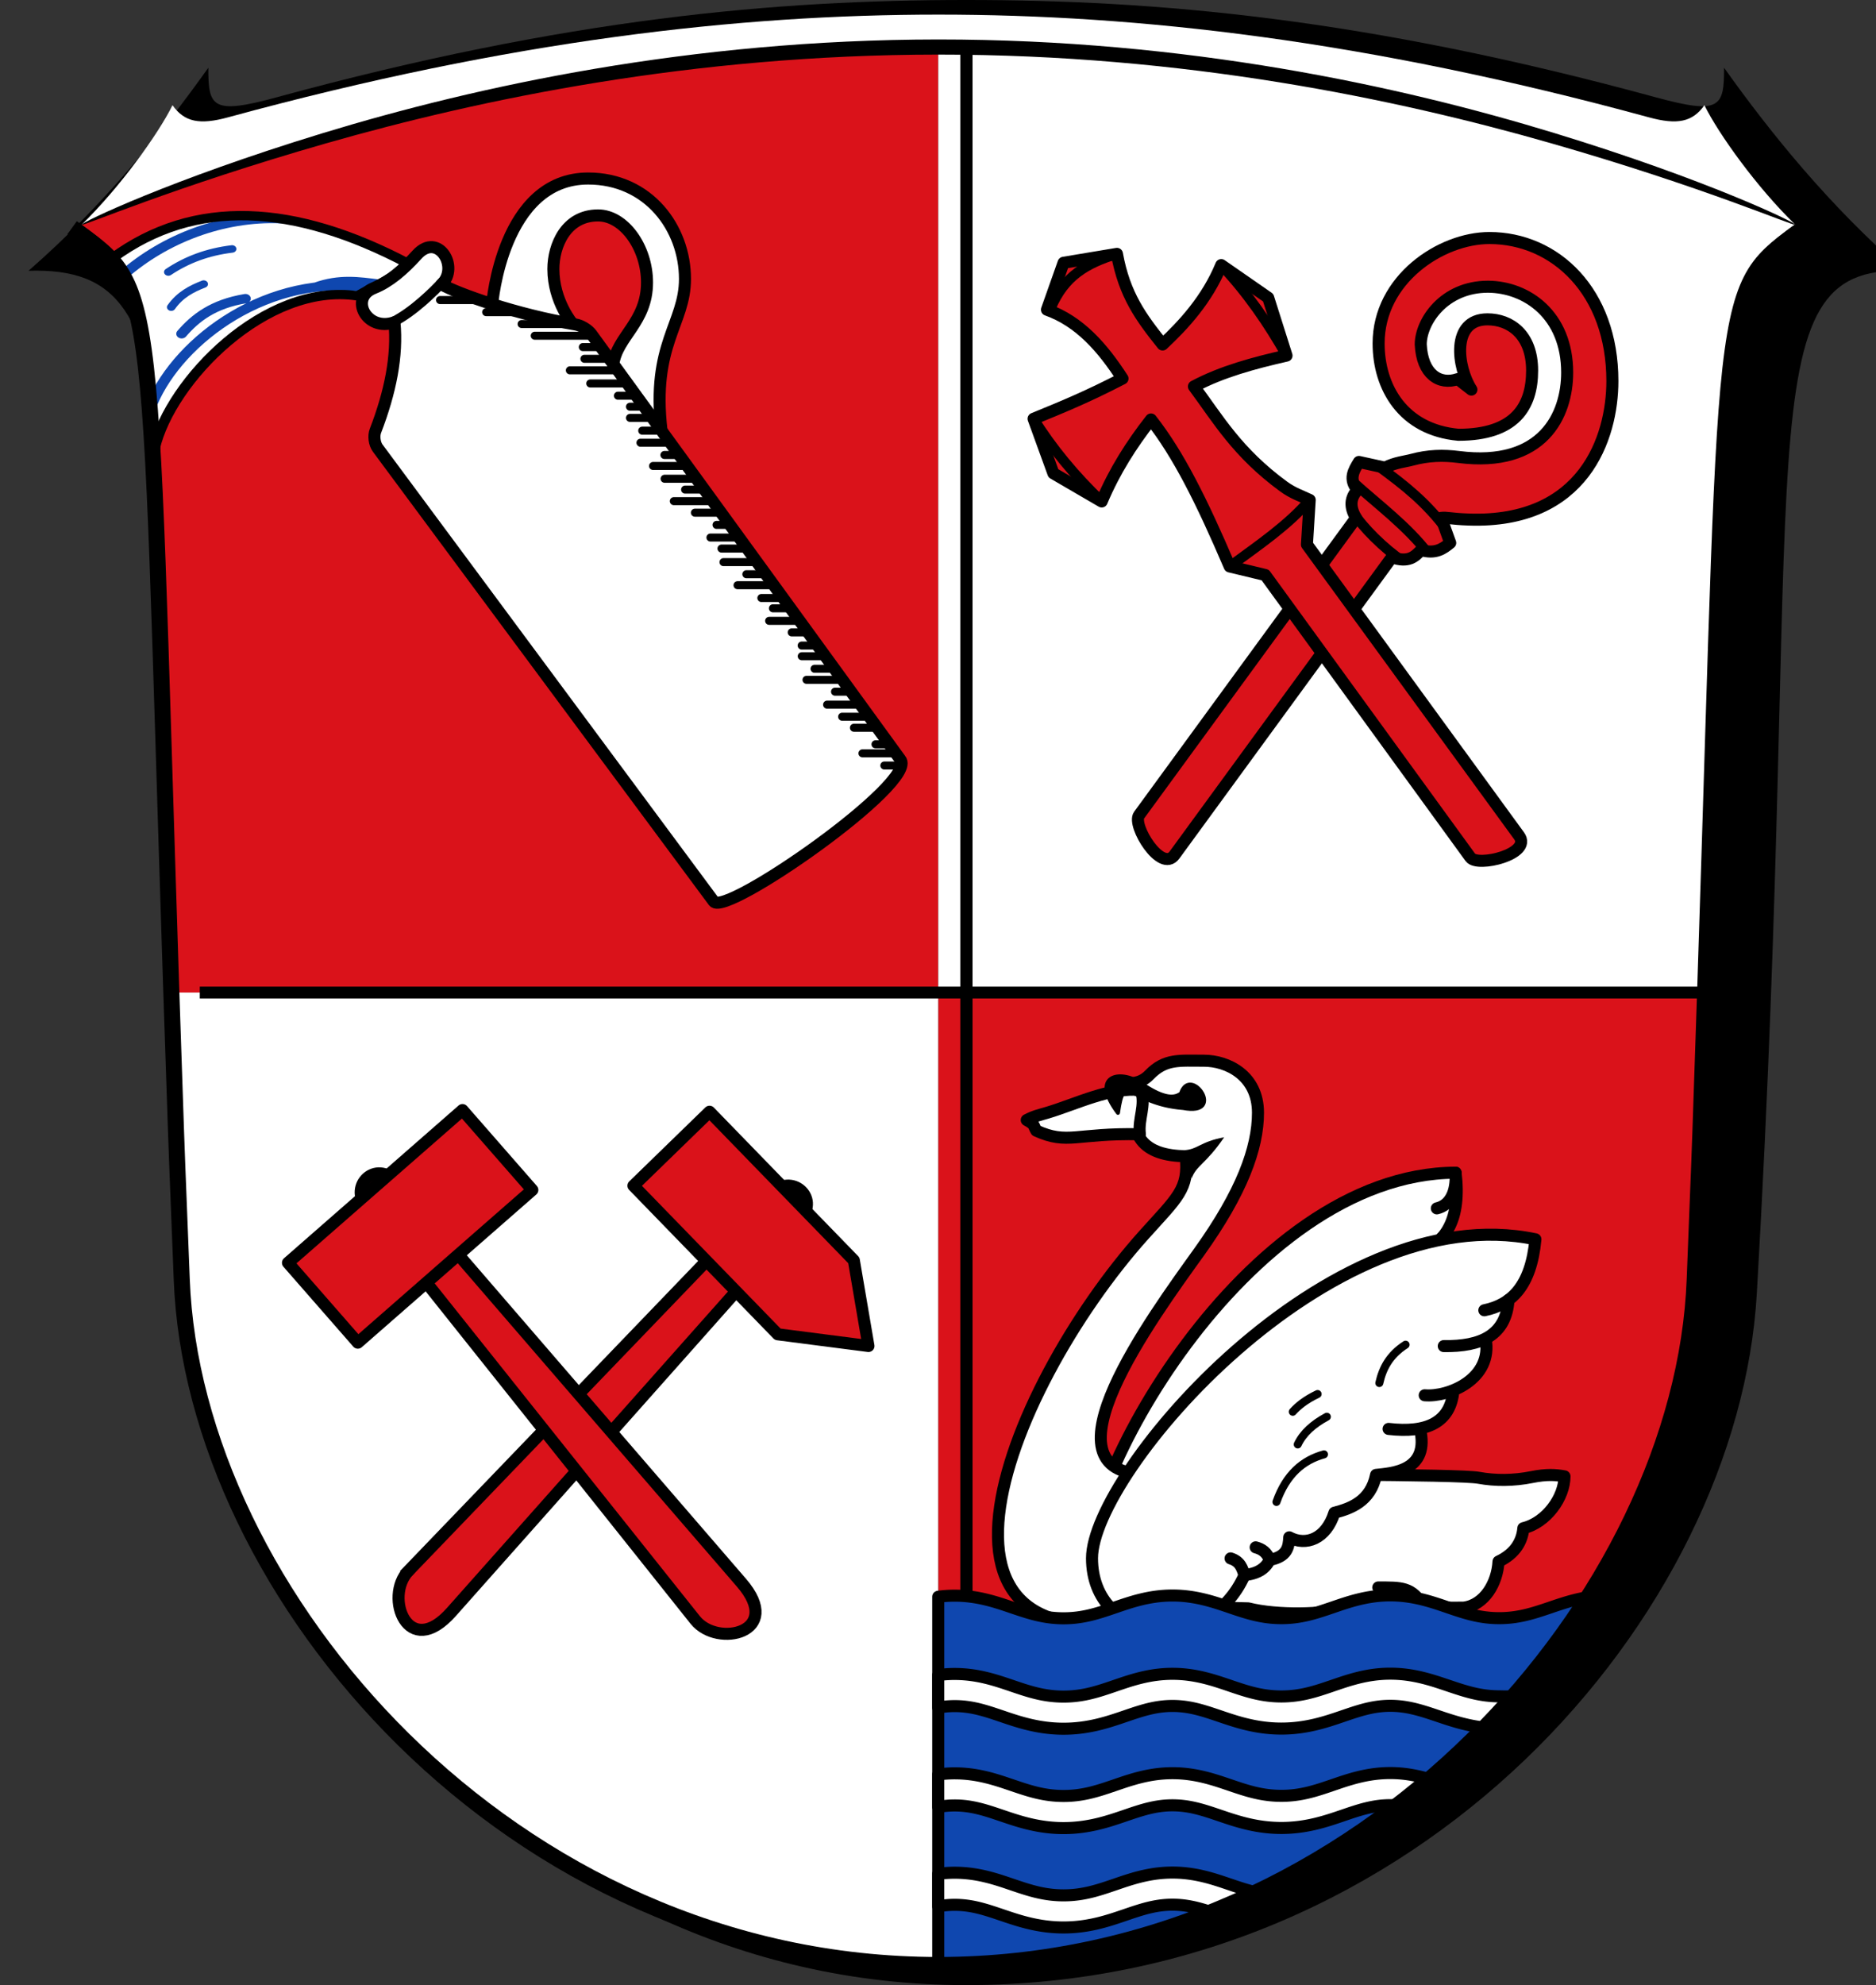 <svg height="494.4" width="467.448" xmlns:xlink="http://www.w3.org/1999/xlink" xmlns="http://www.w3.org/2000/svg"><rect width="100%" height="100%" fill="#333333" stroke="none"/><g style="display:inline;stroke-width:.984"><path style="display:inline;fill:#000;fill-opacity:1;stroke:none;stroke-width:.614;stroke-linecap:round;stroke-linejoin:round;stroke-miterlimit:8;stroke-dasharray:none" d="M-20411.083-21907.453c-15.515 4.373-16.522 2.476-16.472-7.369-11.229 16.274-25.394 34.386-43.38 50.573 43.4-1.385 29.337 44.652 41.096 254.746 3.946 70.515 75.331 172.216 185.086 172.216 109.754 0 186.238-92.378 190.707-172.216 11.758-210.094-3.3-255.984 35.474-254.746-17.985-16.187-32.15-34.299-43.38-50.573.05 9.845-.957 11.742-16.472 7.369-70.182-19.781-120.688-24.234-166.329-24.234-45.642 0-96.147 4.453-166.33 24.234z" transform="matrix(1.033 0 0 1 21153.58 21931.687)"/><path style="display:inline;fill:#da121a;fill-opacity:1;stroke:none;stroke-width:1.247;stroke-linecap:round;stroke-linejoin:round;stroke-miterlimit:4;stroke-dasharray:none" d="M233.781 11.71h-.056c-87.041 0-156.605 20.15-213.438 44.245 5.82 4.224 9.756 7.406 12.586 13.572 7.14 15.553 7.248 55.06 11.234 177.672h189.674zm0 235.49V487.53c73.574-.023 133.773-44.481 164.655-97.56 13.564-23.317 21.5-48.288 22.382-71.9.525-14.043 1-24.661 1.436-37.145.472-13.569.702-21.86 1.088-33.727z"/><path style="display:inline;fill:#fff;fill-opacity:1;stroke:none;stroke-width:1.247;stroke-linecap:round;stroke-linejoin:round;stroke-miterlimit:4;stroke-dasharray:none" d="M233.781 11.71V247.2h189.56c3.976-122.243 4.1-161.89 11.173-177.516 2.834-6.265 6.783-9.472 12.648-13.729-56.82-24.09-126.368-44.235-213.38-44.244zm0 235.49H44.107c.386 11.872.616 20.15 1.088 33.726.434 12.484.91 23.102 1.436 37.144.883 23.635 8.831 48.632 22.42 71.967 30.901 53.065 91.103 97.496 164.674 97.496l.056-.002z"/><path style="fill:none;stroke:#000;stroke-width:2.951;stroke-linecap:butt;stroke-linejoin:miter;stroke-miterlimit:7;stroke-dasharray:none" d="M-20244.699-21919.976v477.679m-184.922-242.19h369.844" transform="matrix(1.033 0 0 1 21153.58 21931.687)"/></g><path style="opacity:1;fill:#da121a;stroke:#000;stroke-width:3;stroke-linecap:butt;stroke-linejoin:miter;stroke-miterlimit:7;stroke-dasharray:none" d="m-898.317 406.985 90.401-93.975c5.02-5.267 11.998.961 7.395 6.185l-87.025 97.931c-10.846 12.31-16.932-3.676-10.77-10.14z" transform="translate(1000.087 -15.73)"/><path style="opacity:1;fill:#da121a;stroke:#000;stroke-width:3;stroke-linejoin:round;stroke-miterlimit:7" transform="rotate(135.822 503.235 195.067)" d="m794.371 312.284 12.254-17.842 14.18 17.842v51.599H794.37z"/><path style="opacity:1;fill:#da121a;stroke:#000;stroke-width:3;stroke-linecap:butt;stroke-linejoin:miter;stroke-miterlimit:7;stroke-dasharray:none" d="m-826.858 419.193-81.904-102.729c-4.537-5.69 2.581-11.756 7.132-6.486l86.282 99.922c10.722 12.417-5.943 16.276-11.51 9.293z" transform="translate(1000.087 -15.73)"/><path style="opacity:1;fill:#da121a;stroke:#000;stroke-width:3;stroke-linecap:butt;stroke-linejoin:round;stroke-miterlimit:7;stroke-dasharray:none" transform="rotate(48.825 517.372 1093.846)" d="M-362.617 858.399h26.433v57.775h-26.433z"/><g style="display:inline"><path style="opacity:1;fill:#da121a;stroke:#000;stroke-width:3;stroke-linecap:butt;stroke-linejoin:round;stroke-miterlimit:7;stroke-dasharray:none" d="M-649.38 113.855c-3.573-5.523-5.148-17.5 4-17.5 5.605 0 11.125 3.748 11.125 12.75 0 9.006-4.296 16-18.375 16-13.85-1.257-19.875-11.876-19.875-22.75 0-15.898 15.46-26.25 27.625-26.25 16.336 0 30.625 13.312 30.625 35.625 0 14.146-7.142 35.45-35.723 34.49-4.656-.155-5.53-.597-6.932-.413l2.249 6.222c-1.786 1.488-3.678 2.826-7.27 1.79-1.535 1.655-3.14 3.226-7.268 1.789l-54.16 74.149c-3.314 4.537-10.637-7.44-8.83-9.915l54.07-74.016c-1.692-2.784-1.428-5.073.358-6.977-2.284-2.725-.944-4.848.357-6.977l6.453 1.414c2.798-1.347 4.91-1.455 6.717-1.944 4.152-1.125 7.859-1.191 11.667-.707 21.035 2.674 27.047-10.436 27.047-21.037 0-14.309-10.056-21.32-19.735-21.368-10.97 0-16.75 8.695-16.75 14.375.339 7.366 4.62 10.218 9.25 8.625z" transform="translate(1016.016 -16.822)"/><path style="opacity:1;fill:none;stroke:#000;stroke-width:2.5;stroke-linecap:butt;stroke-linejoin:round;stroke-miterlimit:7;stroke-dasharray:none" d="M-672.763 132.769c7.1 5.166 12.125 9.253 17.146 15.855m-22.934-11.459c6.031 5.432 13.215 10.765 18.338 17.445m-18.512-10.075c2.17 3.546 7.645 8.955 12.22 12.038" transform="translate(1016.016 -16.822)"/></g><path style="opacity:1;fill:#da121a;stroke:#000;stroke-width:3;stroke-linecap:butt;stroke-linejoin:round;stroke-miterlimit:7;stroke-dasharray:none" d="M-728.934 120.205c6.8 8.655 12.57 20.17 19.607 36.604l8.844 2.122 51.128 70.348c1.804 2.477 15.446-.838 12.137-5.38l-52.862-72.541.69-11.11c-2.09-1.005-4.169-1.641-6.487-3.338-11.577-8.47-16.286-16.731-22.362-24.925 6.971-3.713 14.933-5.84 23.07-7.69l-4.567-14.425-11.697-8.114c-3.573 8.628-9.4 14.887-14.612 19.769-5.374-6.707-9.525-12.335-11.375-22.565l-13.303 2.218-4.137 11.685c8.215 2.945 13.888 9.521 18.827 17.147-8.758 4.545-15.022 7.096-22.158 10.018l4.932 13.584 12.039 7.01c3.192-7.58 7.447-14.248 12.286-20.417z" transform="translate(1015.733 -15.73)"/><path style="opacity:1;fill:none;stroke:#000;stroke-width:2.5;stroke-linecap:butt;stroke-linejoin:round;stroke-miterlimit:7;stroke-dasharray:none" d="M-709.327 156.809c7.205-5.291 14.645-10.338 19.937-16.56m-5.78-35.954c-4.472-7.935-9.675-15.545-16.263-22.539m-25.987-2.796c-7.703 2.395-13.078 5.517-16.44 13.403m-4.33 27.665c4.586 7.34 10.262 14.197 16.97 20.595" transform="translate(1015.733 -15.73)"/><g style="stroke-width:.93"><path style="opacity:1;fill:#fff;stroke:none;stroke-width:2.326;stroke-linecap:round;stroke-linejoin:round;stroke-miterlimit:7;stroke-dasharray:none" d="M-966.63 79.98c17.676-14.949 39.157-13.588 63.832 1.458-2.597 3.199-7.136 5.426-11.025 7.978-19.84-3.469-40.439 21.244-43.807 38.064-1.97-18.08-2.259-39.826-9-47.5z" transform="matrix(1.155 0 0 1 1144.541 -15.73)"/><g style="stroke-width:.93"><path style="opacity:1;fill:none;stroke:#0f47af;stroke-width:2.326;stroke-linecap:round;stroke-linejoin:round;stroke-miterlimit:7;stroke-dasharray:none" d="M-909.28 86.484c-4.218-.611-8.385-1.375-13.517.758m11.417.238c-21.44-3.955-40.884 12.755-46.75 28.75m20.125-26.125c-6.95 1.34-10.769 4.765-13.75 8.75m21.285-28.673c-12.476-.551-24.91 4.952-33.91 14.048" transform="matrix(1.155 0 0 1 1144.541 -15.73)"/><path style="opacity:1;fill:none;stroke:#0f47af;stroke-width:1.861;stroke-linecap:round;stroke-linejoin:round;stroke-miterlimit:7;stroke-dasharray:none" d="M-947.005 86.48c-2.584 1.164-5.075 2.61-7 5.75m13.125-14.5c-5.296.738-9.78 2.687-13.75 5.75" transform="matrix(1.155 0 0 1 1144.541 -15.73)"/></g><path style="opacity:1;fill:none;stroke:#000;stroke-width:2.326;stroke-linecap:round;stroke-linejoin:round;stroke-miterlimit:7;stroke-dasharray:none" d="M-966.63 79.98c17.676-14.949 39.157-13.588 63.832 1.458-2.597 3.199-7.136 5.426-11.025 7.978-19.84-3.469-40.439 21.244-43.807 38.064" transform="matrix(1.155 0 0 1 1144.541 -15.73)"/></g><path style="fill:#fff;stroke:#000;stroke-width:3;stroke-linecap:round;stroke-linejoin:round;stroke-miterlimit:7;stroke-dasharray:none" d="M-439.23 91.48s2.483-31.29 23.898-31.29c15.032 0 24.13 12.303 24.13 25.013 0 11.191-8.373 16.191-5.845 37.786l-12.018-16.542c.912-6.9 8.405-10.418 8.405-20.36 0-8.74-5.739-16.705-12.198-16.705-8.039 0-11.136 7.555-11.136 13.346 0 8.114 4.84 13.7 4.84 13.7" transform="translate(561.88 -15.73)"/><path style="fill:#fff;stroke:#000;stroke-width:3;stroke-linecap:round;stroke-linejoin:round;stroke-miterlimit:7;stroke-dasharray:none" d="M-451.852 86.566c3.966 2.274 18.657 7.533 33.41 9.983 1.358.226 3.12 1.285 3.929 2.4l76.962 105.932c4.754 5.546-43.61 39.329-46.492 35.355l-83.721-112.901c-.82-1.107-1.056-3.034-.56-4.32 3.698-9.587 5.536-18.668 4.732-27.028-6.922 2.451-11.349-6.054-5.14-8.507 3.77-1.49 7.318-4.52 10.75-8.313 5.197-5.74 10.663 3.036 6.13 7.399z" transform="translate(561.88 -15.73)"/><path style="fill:none;stroke:#000;stroke-width:2.5;stroke-linecap:round;stroke-linejoin:round;stroke-miterlimit:7;stroke-dasharray:none" d="M-463.756 95.823c4.873-2.5 9.942-7.486 12.146-9.885" transform="translate(561.88 -15.73)"/><path style="fill:none;stroke:#000;stroke-width:2;stroke-linecap:round;stroke-linejoin:round;stroke-miterlimit:7;stroke-dasharray:none" d="M-341.528 206.384h4.241m-16.527-18.385h3.998m-12.307-11.49h3.959m-17.747-17.767h4.84m-12.265-12.286h3.338m-16.33-17.412h3.68m-12.255-12.021h3.521m-15.276-14.85h4.488m-40.065-11.71h9.915m1.576 3.005h8.298m.54 2.96h12.751m-9.48 2.917h14.41m-2.035 5.746h6.21m-9.834 2.872h11.92m-6.838 3.27h9.214m-2.32 3.05h4.536m-1.53 5.524h5.543m-2.494 3.182h4.806m-5.248 3.005h7.431m-4.293 5.79h8.5m-5.628 3.182h7.94m-2.824 2.702h4.786m-7.598 2.875h9.687m-4.437 2.875h6.526m-2.651 6.187h7.146m-4.396 2.75h6.394m-5.894 3.375h8.346m-4.846 5.75h9.023m-3.086 3.188h5.402m-2.527 2.562h4.389m-5.326 3.125h7.596m1.716 14.688h8.955m-12.642-11.813h4.06m-1.56 5.938h5.874m-2.687 3.124h4.957m-1.832 8.938h8.326m-4.576 3h6.755m-3.817 2.75h5.815m-.44 4.125h3.437m-6.687 2.25h8.322" transform="translate(561.88 -15.73)"/><g transform="translate(565.63 -15.73)"><use xlink:href="#a" width="100%" height="100%" transform="rotate(-12.1 -271.257 409.91)"/><path style="opacity:1;fill:none;stroke:#000;stroke-width:3;stroke-linecap:round;stroke-linejoin:round;stroke-miterlimit:8;stroke-dasharray:none" d="M-202.937 307.791c.285 4.928-1.43 8.152-4.674 8.886"/><path style="display:inline;opacity:1;fill:#fff;stroke:#000;stroke-width:3;stroke-linecap:round;stroke-linejoin:round;stroke-miterlimit:8;stroke-dasharray:none" d="M-270.199 303.7c.9 8.196-2.067 10.297-10.43 19.621-34.592 38.571-65.534 115.964 12.021 92.631l14.005.347c7.302 1.847 19.094 1.51 24.077-.035l29.616-.145c5.198-.655 8.364-6.134 8.67-11.48 4.256-2 5.918-5.15 6.187-8.309 5.83-1.414 10.253-7.747 10.253-12.904-2.24-.411-4.452-.557-8.132.176-4.581.913-9.108.934-13.258.177-4.93-.9-55.153-.884-82.731-.884-27.336 0 1.503-39.21 13.04-55.29 10.679-14.881 14.706-25.93 14.706-34.736 0-9.35-7.68-12.964-13.453-12.964-6.153 0-9.693-.547-13.633 3.553-2.588 2.692-5.463 1.56-2.45 2.308-4.044 13.32 1.445 17.784 11.512 17.933z"/><path style="opacity:1;fill:none;stroke:#000;stroke-width:3;stroke-linecap:round;stroke-linejoin:round;stroke-miterlimit:8;stroke-dasharray:none" d="M-222.204 411.091c5.558.05 8.5-.322 11.405 5.003"/><path style="opacity:1;fill:#fff;stroke:#000;stroke-width:3;stroke-linecap:round;stroke-linejoin:round;stroke-miterlimit:8;stroke-dasharray:none" d="M-281.6 298.22c-15.941-.328-17.956 2.66-25.81-.885-.829-1.399-.247-1.471-2.387-2.651 1.931-1.015 3.183-1.245 5.167-1.84 7.433-2.231 15.471-6.384 23.293-5.64 1.286 3.896-.742 7.116-.264 11.015z"/><path style="opacity:1;fill:#000;stroke:#000;stroke-width:1;stroke-linecap:round;stroke-linejoin:round;stroke-miterlimit:8;stroke-dasharray:none" d="M-271.348 288.055c-2.022 1.593-5.094.823-10.051-2.539-5.068-3.437-12.681-2.03-5.665 7.368 1.537-10.76 2.883-2.231 16.247-1.206 10.818 2.082 1.832-10.805-.53-3.623z"/><path style="opacity:1;fill:#000;stroke:none;stroke-width:3;stroke-linecap:round;stroke-linejoin:round;stroke-miterlimit:8;stroke-dasharray:none" d="M-268.696 309.18c1.202-3.253 3.612-3.587 8.087-10.21-6.136 1.151-6.513 3.068-10.076 3.227z"/><g id="a"><path style="display:inline;opacity:1;fill:#fff;stroke:none;stroke-width:2;stroke-linecap:round;stroke-linejoin:round;stroke-miterlimit:8;stroke-dasharray:none" d="M367.127 307.573c-13.656.163-26.85 4.96-38.652 11.573-12.613 7.126-24.016 16.292-34.061 26.709-6.77 6.894-12.898 14.444-18.097 22.593-3.202 5.186-6.25 10.64-7.565 16.646-.727 3.338-.223 6.855.922 10.038 2.077 5.394 7.201 9.296 12.84 10.302 5.771 1.05 11.948-.434 16.6-4.015 2.939-2.257 5.38-5.23 6.879-8.624.329-1.363-.526-2.738-1.442-3.678-.45-.453-1.252-.656-1.656-1.014 1.51.387 2.637 1.634 3.136 3.077.544 1.08 1.85.909 2.782.5 1.435-.5 2.774-1.454 3.534-2.784.229-1.5-1.21-2.622-2.455-3.153-.162-.135-.722-.228-.77-.387 1.461.206 2.504 1.412 3.472 2.413 1.066.913 2.415-.056 3.333-.738 1.233-1.023 1.348-2.704 1.577-4.17 1.179.536 2.447.875 3.754.762 2.645.1 4.892-1.875 6.155-4.042.596-.889.858-2.002 1.418-2.873 2.674-.81 5.472-1.737 7.408-3.868 1.596-1.446 2.277-3.583 2.905-5.552 3.235-.436 6.89-.682 9.31-3.161 1.334-1.162 1.903-2.93 1.883-4.661-.02-1.107.436-2.729-.866-3.258-1.163-.355-2.44.052-3.651-.053-1.171-.043-2.492-.023-3.569-.306 3.892.338 8.116.479 11.597-1.59 1.971-1.177 3.461-3.177 4-5.404.163-1.229-1.234-2.122-2.327-1.65-1.399.293-2.853.444-4.276.295 2.122-.06 4.268-.257 6.272-1.017 3.878-1.345 7.636-4.155 8.705-8.299.18-1.016.62-2.17.16-3.156-.613-1.176-2.025-.749-3.028-.463-2.396.597-4.903.777-7.356.71 3.427-.255 7.044-.224 10.165-1.873 2.536-1.287 4.714-3.581 5.305-6.418.106-1.247-1.39-2.018-2.432-1.443-.954.333-1.969.671-2.952.79 2.283-.629 4.594-1.418 6.429-2.977 3.803-3.112 5.335-8.083 6.05-12.77.309-1.213-.788-2.277-1.962-2.293a54.663 54.663 0 0 0-9.474-.718z" transform="translate(-561.88 15.73)"/><path style="opacity:1;fill:none;stroke:#000;stroke-width:3;stroke-linecap:round;stroke-linejoin:round;stroke-miterlimit:8;stroke-dasharray:none" d="M-255.526 407.997c-8.918 20.234-38.004 17.02-38.004-4.176 0-21.323 59.011-90.247 110.482-79.439-1.074 11.702-6.015 16.313-12.728 17.678"/><path style="opacity:1;fill:none;stroke:#000;stroke-width:3;stroke-linecap:round;stroke-linejoin:round;stroke-miterlimit:8;stroke-dasharray:none" d="M-252.755 401.105c1.525.396 2.805 1.235 3.5 3.125-.974 2-2.804 3.43-6.271 3.767-.623-1.604-.939-3.337-3.48-4.142m47.178-32.368c2.59 10.714-7.093 11.155-10.927 11.57-1.346 6.662-6.426 8.392-10.375 9.423-2.061 6.58-7.127 8.36-11.25 6.125-.13 2.45-.494 4.81-4.875 5.625m45.793-42.27c-.685 8.108-6.723 10.744-16.168 9.645m24.176-22.5c1.904 10.102-9.31 14.64-15.176 14.125m20.879-23.745c-.566 8.828-6.92 11.643-16.13 11.495"/><path style="display:inline;opacity:1;fill:none;stroke:#000;stroke-width:2;stroke-linecap:round;stroke-linejoin:round;stroke-miterlimit:8;stroke-dasharray:none" d="M-221.939 360.18c.808-3.575 2.452-6.91 6.541-9.547m-28.107 16.706c1.334-1.473 3.118-2.946 6.187-4.42m-4.95 12.552c1.314-2.788 3.814-5.05 7.248-6.895m-12.551 21.213c2.429-6.858 6.59-10.4 11.844-11.844"/></g></g><g style="display:inline"><path style="display:inline;fill:#0f47af;stroke:#000;stroke-width:3;stroke-linecap:round;stroke-linejoin:round;stroke-miterlimit:8;stroke-dasharray:none" d="M-215.462 413.066c-5.802 0-10.417 1.64-14.553 3.053-4.136 1.412-7.812 2.623-12.582 2.623-4.774 0-8.454-1.204-12.59-2.608-4.136-1.403-8.748-3.033-14.545-3.033-5.802 0-10.417 1.64-14.553 3.053-4.136 1.412-7.812 2.623-12.582 2.623-4.774 0-8.453-1.204-12.59-2.608-4.135-1.403-8.75-3.03-14.546-3.03-1.437 0-2.798.1-4.096.273v91.709c53.384 0 99.792-23.207 133.186-56.118a203.276 203.276 0 0 0 28.697-35.48c-3.555.573-6.658 1.64-9.522 2.611-4.136 1.404-7.815 2.608-12.59 2.608-4.77 0-8.446-1.211-12.582-2.623-4.136-1.412-8.75-3.053-14.552-3.053z" transform="translate(561.88 -15.73)"/><path style="display:inline;fill:#fff;stroke:#000;stroke-width:3;stroke-linecap:round;stroke-linejoin:round;stroke-miterlimit:8;stroke-dasharray:none" d="M-328.1 441.005a23.166 23.166 0 0 1 4.097-.367c4.309 0 7.802 1.191 11.976 2.608 4.174 1.416 9.01 3.03 15.16 3.03 6.155 0 10.992-1.627 15.166-3.052 4.174-1.425 7.665-2.623 11.97-2.623 4.308 0 7.8 1.191 11.974 2.608 4.174 1.416 9.01 3.033 15.16 3.033 6.155 0 10.994-1.628 15.168-3.053 4.174-1.425 7.662-2.623 11.967-2.623 4.309 0 7.87 1.197 12.066 2.611 3.31 1.116 7.02 2.345 11.406 2.819 2.163-2.22 5.268-5.603 7.313-7.9-1.355.224-2.672.114-3.649.11-4.65 0-8.347-1.206-12.515-2.61-4.169-1.406-8.824-3.03-14.621-3.03-5.802 0-10.417 1.64-14.553 3.053-4.136 1.412-7.812 2.623-12.582 2.623-4.774 0-8.454-1.204-12.59-2.608-4.136-1.403-8.748-3.033-14.545-3.033-5.802 0-10.417 1.64-14.553 3.053-4.136 1.412-7.812 2.623-12.582 2.623-4.774 0-8.453-1.204-12.59-2.608-4.135-1.403-8.75-3.03-14.546-3.03a30.9 30.9 0 0 0-4.097.273zm0 24.75a23.166 23.166 0 0 1 4.097-.367c4.309 0 7.802 1.191 11.976 2.608 4.174 1.416 9.01 3.03 15.16 3.03 6.155 0 10.992-1.627 15.166-3.052 4.174-1.425 7.665-2.623 11.97-2.623 4.308 0 7.8 1.191 11.974 2.608 4.174 1.416 9.01 3.033 15.16 3.033 6.155 0 10.994-1.628 15.168-3.053 4.174-1.425 7.662-2.623 11.967-2.623.586 0 1.156.026 1.718.068a203.083 203.083 0 0 0 8.063-6.558c-2.924-.836-6.106-1.51-9.781-1.51v0c-5.802 0-10.417 1.64-14.553 3.053-4.136 1.412-7.812 2.623-12.582 2.623-4.774 0-8.454-1.204-12.59-2.608-4.136-1.403-8.748-3.033-14.545-3.033-5.802 0-10.417 1.64-14.553 3.053-4.136 1.412-7.812 2.623-12.582 2.623-4.774 0-8.453-1.204-12.59-2.608-4.135-1.403-8.75-3.03-14.546-3.03a30.9 30.9 0 0 0-4.097.273zm0 24.75a23.166 23.166 0 0 1 4.097-.367c4.309 0 7.802 1.191 11.976 2.608 4.174 1.416 9.01 3.03 15.16 3.03 6.155 0 10.992-1.627 15.166-3.052 4.174-1.425 7.665-2.623 11.97-2.623 3.467 0 6.42.785 9.61 1.824a189.043 189.043 0 0 0 11.198-4.918c-2.109-.48-4.126-1.147-6.264-1.873-4.136-1.403-8.748-3.033-14.545-3.033-5.802 0-10.417 1.64-14.553 3.053-4.136 1.412-7.812 2.623-12.582 2.623-4.774 0-8.453-1.204-12.59-2.608-4.135-1.403-8.75-3.03-14.546-3.03a30.9 30.9 0 0 0-4.097.273z" transform="translate(561.88 -15.73)"/></g><g><path style="display:inline;fill:none;stroke:#000;stroke-width:4;stroke-linecap:square;stroke-linejoin:round;stroke-miterlimit:8" d="M-542.293 73.613c5.456 3.961 9 6.694 11.637 11.87 2.637 5.175 4.385 12.997 5.666 26.959 2.562 27.919 3.316 80.183 6.959 184.786.435 12.481.911 23.092 1.435 37.116 1.461 39.13 21.916 81.748 55.31 114.659 33.394 32.911 79.802 56.117 133.186 56.117s99.792-23.206 133.186-56.117c33.394-32.911 53.849-75.529 55.31-114.659.524-14.024 1-24.635 1.435-37.116 3.643-104.603 4.397-156.867 6.959-184.786 1.281-13.962 3.029-21.784 5.666-26.959 2.638-5.176 6.181-7.909 11.637-11.87" transform="translate(561.88 -15.73)"/><g style="display:inline;stroke-width:.984;stroke-miterlimit:8;stroke-dasharray:none"><path style="display:inline;fill:#fff;fill-opacity:1;stroke:none;stroke-width:.984;stroke-linecap:round;stroke-linejoin:round;stroke-miterlimit:8;stroke-dasharray:none" d="M90.931 56.089c9.223-9.223 18.75-22.898 22.197-30.134 2.913 4.283 6.67 4.998 13.505 3.071C195.913 9.5 251.535 3.121 300.057 3.121c48.52 0 104.143 6.378 173.423 25.905 6.835 1.927 10.592 1.212 13.505-3.07 3.447 7.235 12.864 20.8 22.197 30.133-55.684-24.396-123.844-44.796-209.125-44.796-85.282 0-153.442 20.4-209.126 44.796z" transform="matrix(1.021 0 0 .988 -72.52 .557)"/><path style="display:inline;fill:#000;stroke:none;stroke-width:.984;stroke-linecap:round;stroke-linejoin:round;stroke-miterlimit:8;stroke-dasharray:none" d="M90.931 56.089c-.208-.483 21.514-11.313 58.773-23.061C187.453 21.125 239.505 9.43 299.877 9.386h.185c60.427-.01 112.511 11.668 150.304 23.59 37.29 11.764 59.025 22.63 58.816 23.113-.21.483-22.295-9.485-59.605-20.533-37.838-11.205-89.564-22.377-149.514-22.357h-.184c-59.894.033-111.592 11.222-149.387 22.408-37.28 11.033-59.352 20.965-59.56 20.482z" transform="matrix(1.021 0 0 .988 -72.52 .557)"/></g></g></svg>